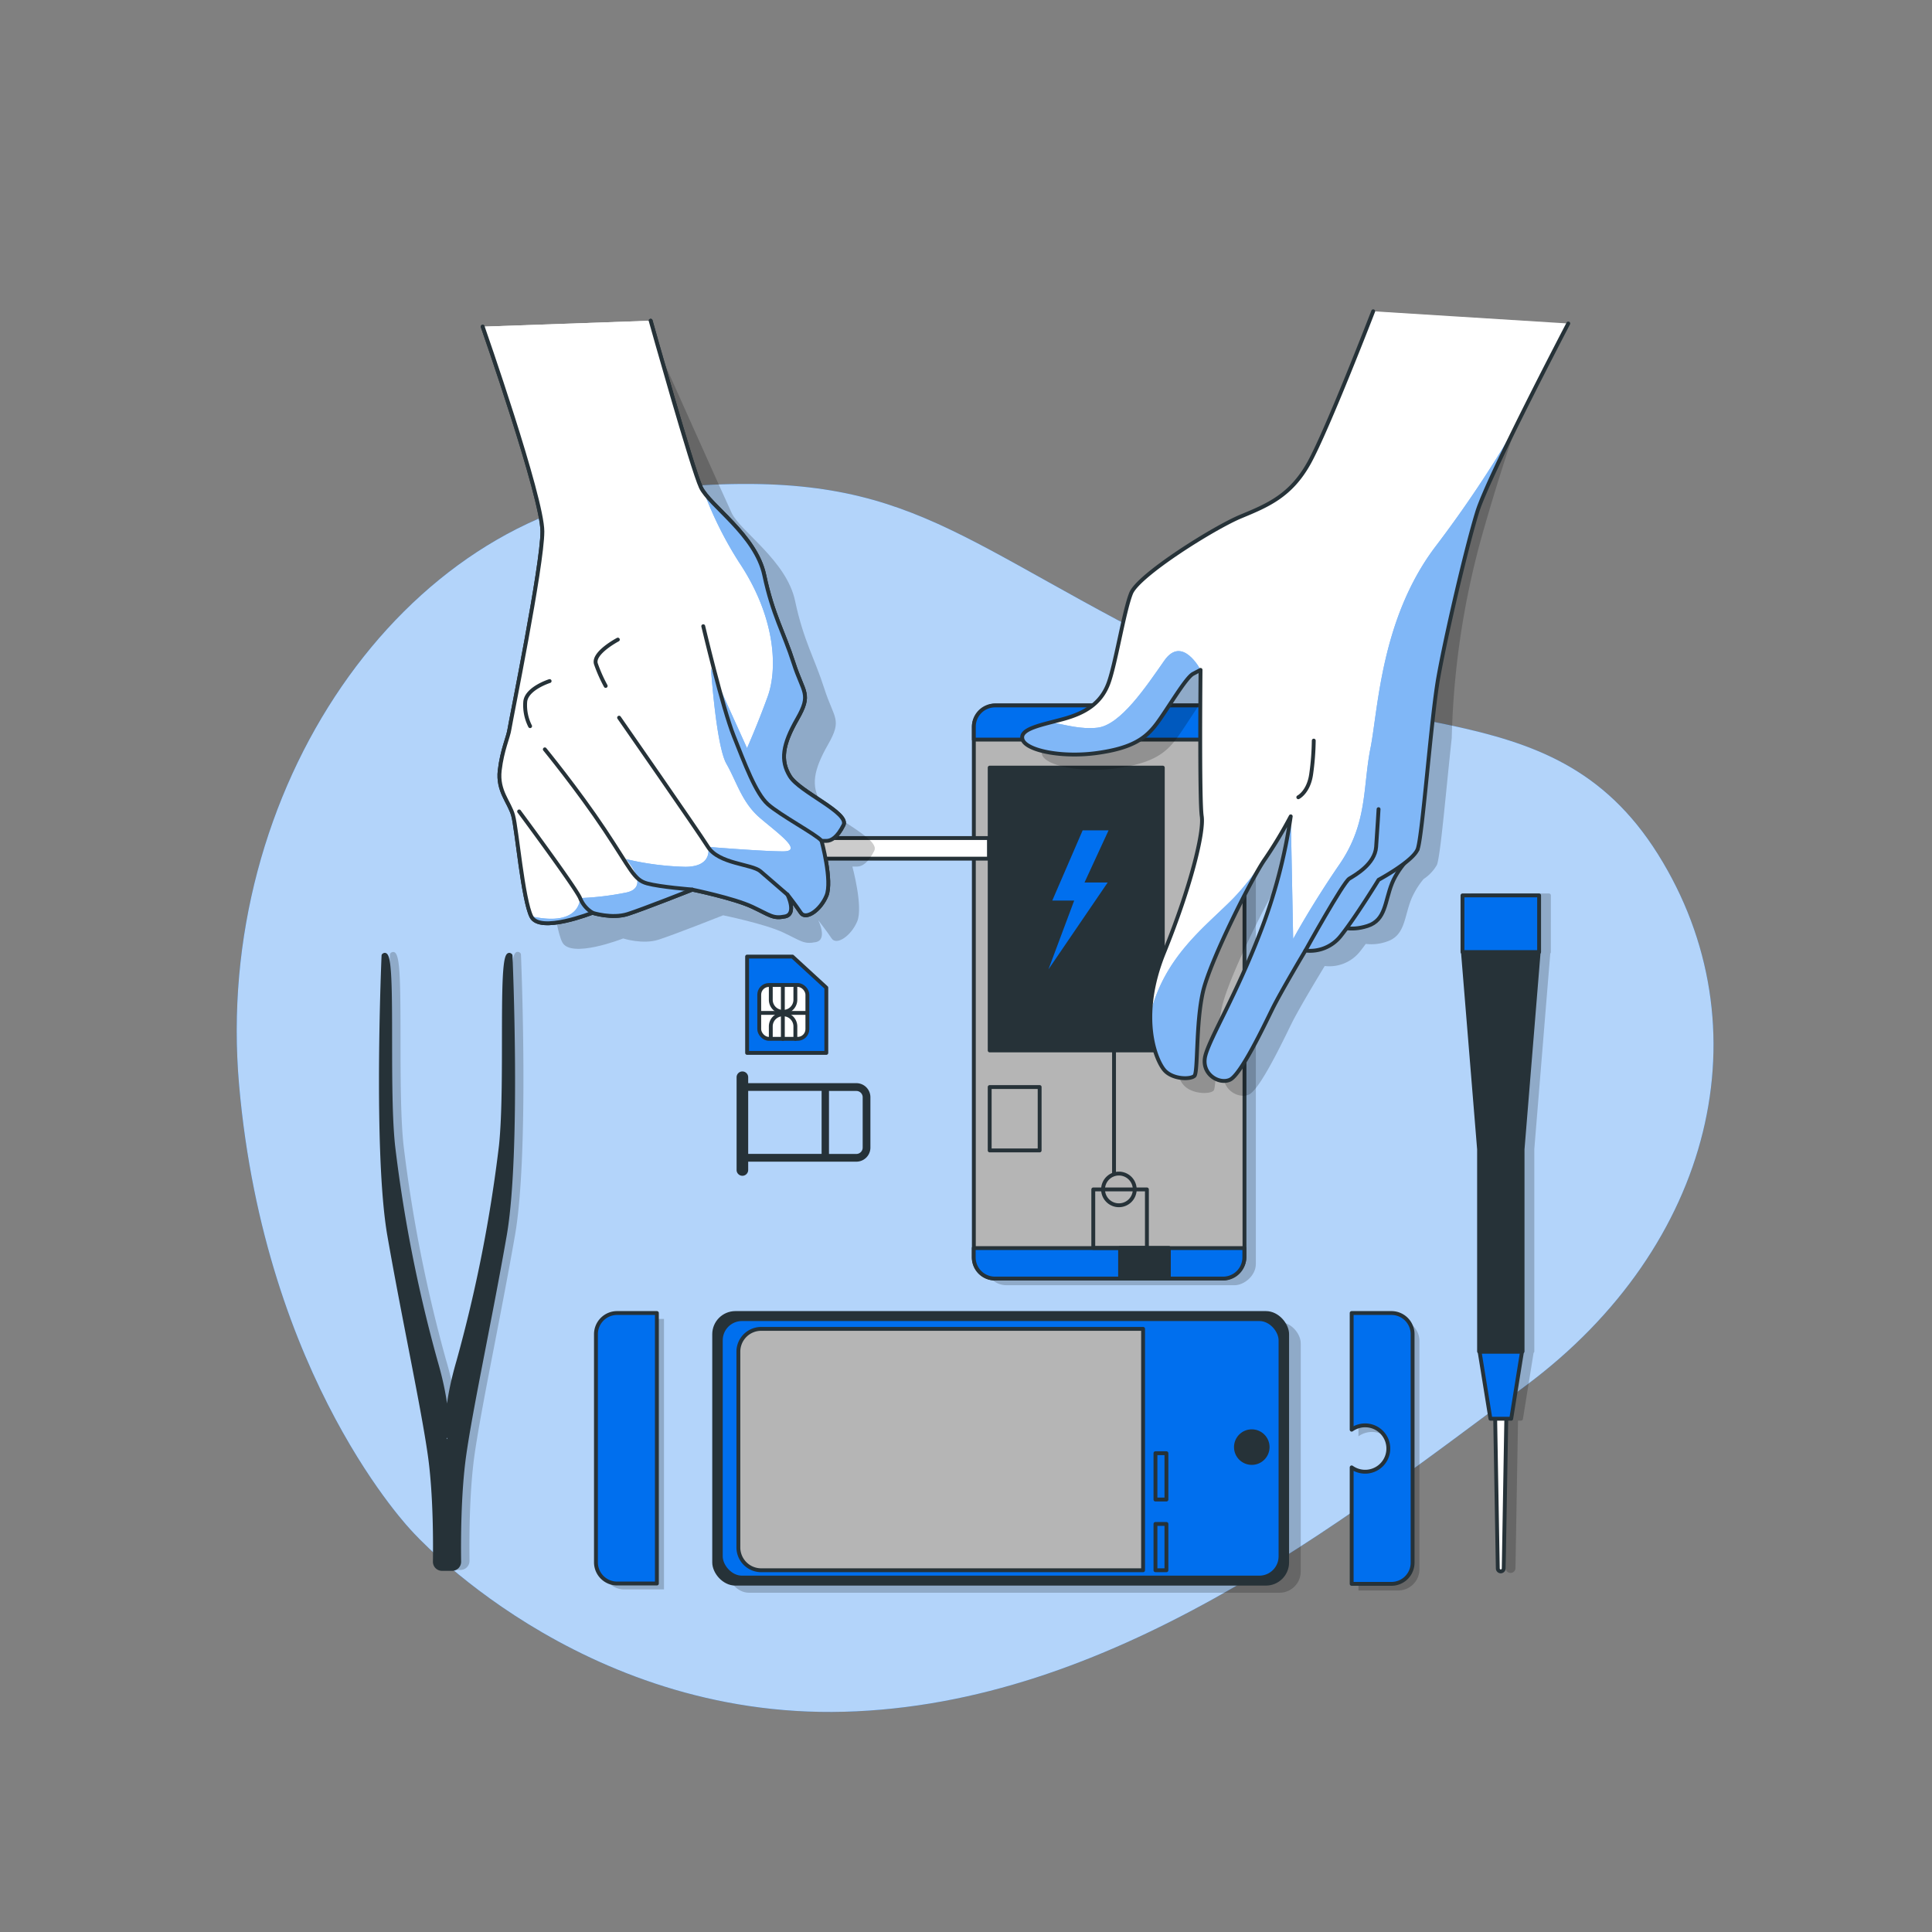 <svg xmlns="http://www.w3.org/2000/svg" xmlns:xlink="http://www.w3.org/1999/xlink" viewBox="0 0 500 500"><rect x="0" y="0" width="500" height="500" fill="#808080" stroke="none"/><defs><clipPath id="freepik--clip-path--inject-2"><path d="M366.86,219.8s-4.73,4.1-6.62,8.83-1.58,9.47-6.31,11-7.57,0-7.57,0,3.78-9.46,6-12.62S366.86,219.8,366.86,219.8Z" style="fill:none;stroke:#263238;stroke-linecap:round;stroke-linejoin:round"></path></clipPath><clipPath id="freepik--clip-path-2--inject-2"><path d="M355.38,80.56s-11.86,30.71-16.59,39.23-10.73,11-17.67,13.88-26.5,15.14-28.4,19.88-4.1,18.93-6,23.66-5.68,7.25-11.36,8.83-11.67,2.53-10.72,5.36,10.09,4.74,19.24,3.48,12.62-3.79,15.46-7.58,7.57-12,9.46-12.93l1.9-1s-.32,33.76.31,37.86-2.84,18.3-9.78,35.34-1.89,28.39.32,30.6,6.62,2.21,7.57,1.26.32-13.57,2.21-21.77,12.93-30,16.09-34.39a114.86,114.86,0,0,0,6.62-11,136.58,136.58,0,0,1-7.88,30c-6.31,16.41-12.94,27.13-14.2,31.87s3.47,7.57,6.31,6.31,8.83-13.89,11-18.3S337.84,246,337.84,246A10.11,10.11,0,0,0,347,242.2c3.78-4.73,9.78-14.51,9.78-14.51s8.83-4.74,10.09-7.89,3.47-33.76,5.37-44.49,7.25-33.75,10.09-42.9,23.54-48.69,23.54-48.69" style="fill:#fff;stroke:#263238;stroke-linecap:round;stroke-linejoin:round"></path></clipPath><clipPath id="freepik--clip-path-3--inject-2"><path d="M168.39,83s10.76,38.4,13,43.13,14.19,12.3,16.4,22.71,5.05,14.83,7.57,22.72,4.74,7.89.95,14.51-4.42,10.73-1.89,14.83,15.46,9.46,13.88,12.62-3.16,4.1-4.42,4.1h-1.26s2.84,10.41,1.26,14.2-5.36,6.31-6.62,4.41-3.47-4.73-3.47-4.73,2.52,5.05-.63,5.68-3.79-.31-8.52-2.52-15.46-4.42-15.46-4.42-12.62,5-16.72,6.31-9.15-.32-9.15-.32-13.57,5.37-15.78,1-3.78-22.71-4.73-26.18-4.1-6.31-3.47-11.68,2.21-8.52,2.53-10.72,8.51-42.28,8.51-51.11-15.45-53-15.45-53" style="fill:#fff;stroke:#263238;stroke-linecap:round;stroke-linejoin:round"></path></clipPath></defs><g id="freepik--background-simple--inject-2"><path d="M106.65,396.3S149.73,444.85,218.47,443s127.66-48.15,176.38-84.39,62.14-93,34.23-137.53-72.89-26.18-129.84-55.38-67.69-45.61-131.39-39S55.17,204.48,61.88,280.8,106.65,396.3,106.65,396.3Z" style="fill:#006FEE"></path><path d="M106.65,396.3S149.73,444.85,218.47,443s127.66-48.15,176.38-84.39,62.14-93,34.23-137.53-72.89-26.18-129.84-55.38-67.69-45.61-131.39-39S55.17,204.48,61.88,280.8,106.65,396.3,106.65,396.3Z" style="fill:#fff;opacity:0.7"></path></g><g id="freepik--Device--inject-2"><rect x="215.84" y="223.45" width="148.28" height="70.04" rx="5.49" transform="translate(548.46 -31.51) rotate(90)" style="opacity:0.2"></rect><rect x="212.91" y="221.69" width="148.28" height="70.04" rx="5.49" transform="translate(543.76 -30.33) rotate(90)" style="fill:#b5b5b5;stroke:#263238;stroke-linecap:round;stroke-linejoin:round"></rect><path d="M316.58,182.57H257.51a5.48,5.48,0,0,0-5.48,5.49v3.34h70v-3.34A5.48,5.48,0,0,0,316.58,182.57Z" style="fill:#006FEE;stroke:#263238;stroke-linecap:round;stroke-linejoin:round"></path><rect x="256.13" y="198.66" width="44.8" height="73.19" style="fill:#263238;stroke:#263238;stroke-linecap:round;stroke-linejoin:round"></rect><path d="M252,323v2.4a5.48,5.48,0,0,0,5.48,5.49h59.07a5.48,5.48,0,0,0,5.48-5.49V323Z" style="fill:#006FEE;stroke:#263238;stroke-linecap:round;stroke-linejoin:round"></path><rect x="282.94" y="307.82" width="13.88" height="15.14" style="fill:none;stroke:#263238;stroke-linecap:round;stroke-linejoin:round"></rect><path d="M293.67,307.82a4.1,4.1,0,1,0-4.1,4.1A4.1,4.1,0,0,0,293.67,307.82Z" style="fill:none;stroke:#263238;stroke-linecap:round;stroke-linejoin:round"></path><line x1="288.31" y1="303.72" x2="288.31" y2="271.85" style="fill:#fff;stroke:#263238;stroke-linecap:round;stroke-linejoin:round"></line><rect x="256.13" y="281.32" width="12.93" height="16.41" style="fill:none;stroke:#263238;stroke-linecap:round;stroke-linejoin:round"></rect><rect x="289.88" y="322.96" width="12.62" height="7.89" style="fill:#263238;stroke:#263238;stroke-linecap:round;stroke-linejoin:round"></rect><polygon points="286.9 214.89 280.19 214.89 272.33 233.06 278 233.06 271.33 250.89 286.67 228.39 280.67 228.39 286.9 214.89" style="fill:#006FEE"></polygon><path d="M161.55,341.34h10.29v70H161.55a5.48,5.48,0,0,1-5.48-5.48V346.83A5.48,5.48,0,0,1,161.55,341.34Z" style="opacity:0.2"></path><path d="M159.71,339.81H170v70H159.71a5.48,5.48,0,0,1-5.48-5.49V345.29A5.48,5.48,0,0,1,159.71,339.81Z" style="fill:#006FEE;stroke:#263238;stroke-linecap:round;stroke-linejoin:round"></path><path d="M361.86,341.57H351.57v30.14a6,6,0,1,1,0,9.76v30.14h10.29a5.49,5.49,0,0,0,5.49-5.49V347.06A5.49,5.49,0,0,0,361.86,341.57Z" style="opacity:0.2"></path><path d="M360.1,339.81H349.81V370a6,6,0,1,1,0,9.76v30.14H360.1a5.48,5.48,0,0,0,5.48-5.49V345.29A5.48,5.48,0,0,0,360.1,339.81Z" style="fill:#006FEE;stroke:#263238;stroke-linecap:round;stroke-linejoin:round"></path><rect x="188.35" y="342.16" width="148.28" height="70.04" rx="5.49" style="opacity:0.2"></rect><rect x="184.83" y="339.81" width="148.28" height="70.04" rx="5.49" style="fill:#263238;stroke:#263238;stroke-linecap:round;stroke-linejoin:round"></rect><rect x="186.54" y="341.38" width="144.86" height="66.9" rx="5.49" style="fill:#006FEE;stroke:#263238;stroke-linecap:round;stroke-linejoin:round"></rect><path d="M197,343.91h98.83a0,0,0,0,1,0,0v62.47a0,0,0,0,1,0,0H197a5.91,5.91,0,0,1-5.91-5.91V349.82A5.91,5.91,0,0,1,197,343.91Z" style="fill:#b5b5b5;stroke:#263238;stroke-linecap:round;stroke-linejoin:round"></path><circle cx="323.96" cy="374.51" r="4.1" style="fill:#263238;stroke:#263238;stroke-linecap:round;stroke-linejoin:round"></circle><rect x="299.03" y="394.39" width="2.84" height="11.99" style="fill:none;stroke:#263238;stroke-linecap:round;stroke-linejoin:round"></rect><rect x="299.03" y="376.09" width="2.84" height="11.99" style="fill:none;stroke:#263238;stroke-linecap:round;stroke-linejoin:round"></rect><path d="M221.63,280.32h-28v-1.53a1.5,1.5,0,0,0-3,0v24a1.5,1.5,0,0,0,3,0v-2.15h28a3.64,3.64,0,0,0,3.63-3.64V284A3.64,3.64,0,0,0,221.63,280.32Zm-28,2h19v16.3h-19ZM223.26,297a1.64,1.64,0,0,1-1.63,1.64h-7.09v-16.3h7.09a1.63,1.63,0,0,1,1.63,1.63Z" style="fill:#263238"></path><polygon points="205.08 247.56 193.35 247.56 193.35 272.49 213.85 272.49 213.85 255.61 205.08 247.56" style="fill:#006FEE;stroke:#263238;stroke-linecap:round;stroke-linejoin:round"></polygon><rect x="196.49" y="254.91" width="12.46" height="13.94" rx="2.51" style="fill:#fff;stroke:#263238;stroke-linecap:round;stroke-linejoin:round"></rect><line x1="202.6" y1="255.16" x2="202.6" y2="268.86" style="fill:none;stroke:#263238;stroke-linecap:round;stroke-linejoin:round"></line><line x1="196.49" y1="262.14" x2="208.82" y2="262.14" style="fill:none;stroke:#263238;stroke-linecap:round;stroke-linejoin:round"></line><path d="M199.48,268.74v-3.11a3.12,3.12,0,0,1,3.12-3.12h.11a3.13,3.13,0,0,1,3.13,3.12v3.22" style="fill:none;stroke:#263238;stroke-linecap:round;stroke-linejoin:round"></path><path d="M205.84,255.63v3.11a3.13,3.13,0,0,1-3.13,3.12h-.11a3.12,3.12,0,0,1-3.12-3.12v-3.22" style="fill:none;stroke:#263238;stroke-linecap:round;stroke-linejoin:round"></path></g><g id="freepik--tool-2--inject-2"><path d="M401.36,231.73a.5.5,0,0,0-.5-.5H381a.51.51,0,0,0-.5.5V246.4a.51.51,0,0,0,.15.35l4.13,50.61a.17.17,0,0,0,0,.07v52.32a.48.48,0,0,0,.18.38l2.77,17.12a.5.5,0,0,0,.49.42H389l.67,38.25a1.27,1.27,0,0,0,2.53,0l.66-38.26h.77a.51.51,0,0,0,.5-.42l2.76-17.12a.49.49,0,0,0,.19-.38V297.43a.17.17,0,0,1,0-.07l4.13-50.61a.5.5,0,0,0,.14-.35Z" style="opacity:0.2"></path><path d="M388.39,406.67h0a.77.77,0,0,1-.76-.75l-.74-42.25h3l-.73,42.25A.77.77,0,0,1,388.39,406.67Z" style="fill:#fff;stroke:#263238;stroke-miterlimit:10"></path><polygon points="398.2 246.44 378.61 246.44 382.77 297.32 382.78 297.32 382.78 349.75 394.04 349.75 394.04 297.32 394.05 297.32 398.2 246.44" style="fill:#263238;stroke:#263238;stroke-linecap:round;stroke-linejoin:round"></polygon><rect x="378.49" y="231.73" width="19.83" height="14.66" style="fill:#006FEE;stroke:#263238;stroke-linecap:round;stroke-linejoin:round"></rect><polygon points="391.1 367.17 385.72 367.17 382.92 349.83 393.89 349.83 391.1 367.17" style="fill:#006FEE;stroke:#263238;stroke-linecap:round;stroke-linejoin:round"></polygon></g><g id="freepik--tool-1--inject-2"><path d="M134.82,247a.53.53,0,0,0-.15-.33.88.88,0,0,0-1-.27c-1.44.6-1.58,6.62-1.6,22.4,0,9.52,0,20.32-.77,27.42a374.89,374.89,0,0,1-11,55.66A76.9,76.9,0,0,0,117.88,363a78.29,78.29,0,0,0-2.46-11.09,373.64,373.64,0,0,1-11-55.66c-.75-7.1-.76-17.9-.77-27.42,0-15.78-.15-21.8-1.59-22.4a.9.9,0,0,0-1,.27.47.47,0,0,0-.14.33c0,.51-2.21,51.3,1.5,72.61,1.66,9.5,3.52,19.08,5.32,28.34,2.26,11.63,4.21,21.68,5.18,28.64,1.38,9.88,1.36,22.39,1.28,27.31a2.36,2.36,0,0,0,2.35,2.37h2.62a2.34,2.34,0,0,0,2.34-2.37c-.07-4.92-.1-17.42,1.28-27.31,1-7,2.93-17,5.19-28.64,1.79-9.26,3.65-18.84,5.31-28.34C137,298.3,134.84,247.51,134.82,247ZM117.88,371.75a3.19,3.19,0,0,0,.1.35l-.1.09-.1-.09C117.81,372,117.84,371.89,117.88,371.75Z" style="opacity:0.2"></path><path d="M132.13,247.28c-3-3-.75,32.75-2.5,49.25a372.77,372.77,0,0,1-11,55.75c-4.5,15.5-2.25,20.25-2.25,20.25l-.69.56c-.39-.33-.69-.56-.69-.56s2.25-4.75-2.25-20.25a372.77,372.77,0,0,1-11-55.75c-1.75-16.5.5-52.25-2.5-49.25,0,0-2.25,51,1.5,72.5s8.75,44.5,10.5,57c1.4,10,1.36,22.68,1.29,27.38a1.84,1.84,0,0,0,1.84,1.87H117a1.84,1.84,0,0,0,1.84-1.87c-.07-4.7-.1-17.4,1.29-27.38,1.75-12.5,6.75-35.5,10.5-57S132.13,247.28,132.13,247.28Z" style="fill:#263238;stroke:#263238;stroke-linecap:round;stroke-linejoin:round"></path></g><g id="freepik--hand-2--inject-2"><path d="M383.34,139.32a555.79,555.79,0,0,1,17.89-53.17l-40.85-1.59s-11.86,30.71-16.59,39.23-10.73,11-17.67,13.88-26.5,15.14-28.4,19.88-4.1,18.93-6,23.66-5.68,7.25-11.36,8.83c-1.11.31-2.24.6-3.32.88l-.08,0-1.07.28-.57.15-.37.1-.51.15-.36.11-.51.16-.3.09-.73.26-.14.06c-.19.07-.37.14-.54.22l-.23.1-.39.2-.21.11-.35.21-.15.11a3.53,3.53,0,0,0-.41.34l0,0a2.61,2.61,0,0,0-.27.33.83.83,0,0,0-.07.13,1.59,1.59,0,0,0-.12.27.88.88,0,0,0-.05.15,1.39,1.39,0,0,0,0,.3.65.65,0,0,0,0,.14,1.56,1.56,0,0,0,.09.46c.94,2.84,10.09,4.74,19.24,3.48s12.62-3.79,15.46-7.58,7.57-12,9.46-12.93l1.9-1s-.32,33.76.31,37.86-2.84,18.3-9.78,35.34a43.83,43.83,0,0,0-3.52,17.16v.08a31,31,0,0,0,.31,4v0a28,28,0,0,0,.7,3.39v0c.09.32.19.64.28.94l0,.05c.2.62.41,1.19.62,1.7l0,0c.1.23.19.45.29.65l.06.13q.14.29.27.54a.56.56,0,0,1,0,.08c.1.19.2.37.31.54l0,.05c.09.14.17.28.26.4l.08.12.2.27.08.09.26.29c2.21,2.21,6.62,2.21,7.57,1.26s.32-13.57,2.21-21.77,12.93-30,16.09-34.39a114.86,114.86,0,0,0,6.62-11,136.58,136.58,0,0,1-7.88,30c-6.31,16.41-12.94,27.13-14.2,31.87s3.47,7.57,6.31,6.31,8.83-13.89,11-18.3S342.84,250,342.84,250A10.11,10.11,0,0,0,352,246.2c.46-.58.95-1.23,1.46-1.92a11.93,11.93,0,0,0,5.48-.61c4.73-1.57,4.42-6.31,6.31-11a20.74,20.74,0,0,1,3.18-5.18,10.86,10.86,0,0,0,3.44-3.65c.94-2.33,2.39-19.65,3.84-32.86A213.28,213.28,0,0,1,383.34,139.32Z" style="opacity:0.2"></path><g style="clip-path:url(#freepik--clip-path--inject-2)"><path d="M366.86,219.8s-4.73,4.1-6.62,8.83-1.58,9.47-6.31,11-7.57,0-7.57,0,3.78-9.46,6-12.62S366.86,219.8,366.86,219.8Z" style="fill:#006FEE"></path><path d="M366.86,219.8s-4.73,4.1-6.62,8.83-1.58,9.47-6.31,11-7.57,0-7.57,0,3.78-9.46,6-12.62S366.86,219.8,366.86,219.8Z" style="fill:#fff;opacity:0.5"></path></g><path d="M366.86,219.8s-4.73,4.1-6.62,8.83-1.58,9.47-6.31,11-7.57,0-7.57,0,3.78-9.46,6-12.62S366.86,219.8,366.86,219.8Z" style="fill:none;stroke:#263238;stroke-linecap:round;stroke-linejoin:round"></path><path d="M355.38,80.56s-11.86,30.71-16.59,39.23-10.73,11-17.67,13.88-26.5,15.14-28.4,19.88-4.1,18.93-6,23.66-5.68,7.25-11.36,8.83-11.67,2.53-10.72,5.36,10.09,4.74,19.24,3.48,12.62-3.79,15.46-7.58,7.57-12,9.46-12.93l1.9-1s-.32,33.76.31,37.86-2.84,18.3-9.78,35.34-1.89,28.39.32,30.6,6.62,2.21,7.57,1.26.32-13.57,2.21-21.77,12.93-30,16.09-34.39a114.86,114.86,0,0,0,6.62-11,136.58,136.58,0,0,1-7.88,30c-6.31,16.41-12.94,27.13-14.2,31.87s3.47,7.57,6.31,6.31,8.83-13.89,11-18.3S337.84,246,337.84,246A10.11,10.11,0,0,0,347,242.2c3.78-4.73,9.78-14.51,9.78-14.51s8.83-4.74,10.09-7.89,3.47-33.76,5.37-44.49,7.25-33.75,10.09-42.9,23.54-48.69,23.54-48.69" style="fill:#fff"></path><g style="clip-path:url(#freepik--clip-path-2--inject-2)"><path d="M299.35,187.3c2.84-3.78,7.57-12,9.46-12.93l1.9-1s-4.71-9.09-9.38-2.42S290,187.67,284,188.33c-4.16.47-8-.67-11.95-1.41-4.44,1.14-8.16,2.2-7.4,4.48.94,2.84,10.09,4.74,19.24,3.48S296.51,191.09,299.35,187.3Z" style="fill:#006FEE"></path><path d="M297.73,262.33c-.23,8.17,2.4,13.46,3.83,14.89,2.21,2.21,6.62,2.21,7.57,1.26s.32-13.57,2.21-21.77,12.93-30,16.09-34.39a114.86,114.86,0,0,0,6.62-11S326.67,225,318.67,233C311.58,240.09,301.36,247.7,297.73,262.33Z" style="fill:#006FEE"></path><path d="M392.67,109.67a303.94,303.94,0,0,1-21.34,32c-14,18.66-14.66,42-16.66,52s-.67,19.33-8,30-12,19.33-12,19.33l-.62-31.72a136.58,136.58,0,0,1-7.88,30c-6.31,16.41-12.94,27.13-14.2,31.87s3.47,7.57,6.31,6.31,8.83-13.89,11-18.3S337.84,246,337.84,246A10.11,10.11,0,0,0,347,242.2c3.78-4.73,9.78-14.51,9.78-14.51s8.83-4.74,10.09-7.89,3.47-33.76,5.37-44.49,7.25-33.75,10.09-42.9c1.32-4.23,5.87-13.66,10.39-22.58Z" style="fill:#006FEE"></path><g style="opacity:0.5"><path d="M299.35,187.3c2.84-3.78,7.57-12,9.46-12.93l1.9-1s-4.71-9.09-9.38-2.42S290,187.67,284,188.33c-4.16.47-8-.67-11.95-1.41-4.44,1.14-8.16,2.2-7.4,4.48.94,2.84,10.09,4.74,19.24,3.48S296.51,191.09,299.35,187.3Z" style="fill:#fff"></path><path d="M297.73,262.33c-.23,8.17,2.4,13.46,3.83,14.89,2.21,2.21,6.62,2.21,7.57,1.26s.32-13.57,2.21-21.77,12.93-30,16.09-34.39a114.86,114.86,0,0,0,6.62-11S326.67,225,318.67,233C311.58,240.09,301.36,247.7,297.73,262.33Z" style="fill:#fff"></path><path d="M392.67,109.67a303.94,303.94,0,0,1-21.34,32c-14,18.66-14.66,42-16.66,52s-.67,19.33-8,30-12,19.33-12,19.33l-.62-31.72a136.58,136.58,0,0,1-7.88,30c-6.31,16.41-12.94,27.13-14.2,31.87s3.47,7.57,6.31,6.31,8.83-13.89,11-18.3S337.84,246,337.84,246A10.11,10.11,0,0,0,347,242.2c3.78-4.73,9.78-14.51,9.78-14.51s8.83-4.74,10.09-7.89,3.47-33.76,5.37-44.49,7.25-33.75,10.09-42.9c1.32-4.23,5.87-13.66,10.39-22.58Z" style="fill:#fff"></path></g></g><path d="M355.38,80.56s-11.86,30.71-16.59,39.23-10.73,11-17.67,13.88-26.5,15.14-28.4,19.88-4.1,18.93-6,23.66-5.68,7.25-11.36,8.83-11.67,2.53-10.72,5.36,10.09,4.74,19.24,3.48,12.62-3.79,15.46-7.58,7.57-12,9.46-12.93l1.9-1s-.32,33.76.31,37.86-2.84,18.3-9.78,35.34-1.89,28.39.32,30.6,6.62,2.21,7.57,1.26.32-13.57,2.21-21.77,12.93-30,16.09-34.39a114.86,114.86,0,0,0,6.62-11,136.58,136.58,0,0,1-7.88,30c-6.31,16.41-12.94,27.13-14.2,31.87s3.47,7.57,6.31,6.31,8.83-13.89,11-18.3S337.84,246,337.84,246A10.11,10.11,0,0,0,347,242.2c3.78-4.73,9.78-14.51,9.78-14.51s8.83-4.74,10.09-7.89,3.47-33.76,5.37-44.49,7.25-33.75,10.09-42.9,23.54-48.69,23.54-48.69" style="fill:none;stroke:#263238;stroke-linecap:round;stroke-linejoin:round"></path><path d="M336,206.33s2.67-1.33,3.33-6a68.17,68.17,0,0,0,.67-8.66" style="fill:none;stroke:#263238;stroke-linecap:round;stroke-linejoin:round"></path><path d="M337.84,246s9.78-17.66,11.36-18.61,6.62-3.79,6.94-8.2.63-9.78.63-9.78" style="fill:none;stroke:#263238;stroke-linecap:round;stroke-linejoin:round"></path></g><g id="freepik--hand-1--inject-2"><path d="M168.39,83s10.76,38.4,13,43.13,14.19,12.3,16.4,22.71,5.05,14.83,7.57,22.72,4.74,7.89.95,14.51-4.42,10.73-1.89,14.83,15.46,9.46,13.88,12.62-3.16,4.1-4.42,4.1h-1.26s2.84,10.41,1.26,14.2-5.36,6.31-6.62,4.41-3.47-4.73-3.47-4.73,2.52,5.05-.63,5.68-3.79-.31-8.52-2.52-15.46-4.42-15.46-4.42-12.62,5-16.72,6.31-9.15-.32-9.15-.32-13.57,5.37-15.78,1-3.78-22.71-4.73-26.18-4.1-6.31-3.47-11.68,2.21-8.52,2.53-10.72,8.51-42.28,8.51-51.11-15.45-53-15.45-53" style="fill:#fff;stroke:#263238;stroke-linecap:round;stroke-linejoin:round"></path><path d="M182,162.06s5,21.14,7.89,28.4,5.67,14.83,8.83,17.67,12.62,7.88,13.88,9.46" style="fill:none;stroke:#263238;stroke-linecap:round;stroke-linejoin:round"></path><path d="M160.22,185.73s20.19,29,23,33.44,11.36,4.41,13.57,6.31l6.94,6" style="fill:none;stroke:#263238;stroke-linecap:round;stroke-linejoin:round"></path><path d="M141,193.93s8.52,10.41,15.46,20.82,7.58,12.94,11,13.88,11.67,1.58,11.67,1.58" style="fill:none;stroke:#263238;stroke-linecap:round;stroke-linejoin:round"></path><path d="M134.35,210s14.51,19.56,15.77,22.4a7.81,7.81,0,0,0,3.16,3.78" style="fill:none;stroke:#263238;stroke-linecap:round;stroke-linejoin:round"></path><path d="M159.9,165.53s-6.62,3.48-5.67,6.31a38.39,38.39,0,0,0,2.52,5.68" style="fill:none;stroke:#263238;stroke-linecap:round;stroke-linejoin:round"></path><path d="M142.24,176.26s-6,1.89-6.31,5.36a12,12,0,0,0,1.26,6.31" style="fill:none;stroke:#263238;stroke-linecap:round;stroke-linejoin:round"></path><rect x="209.33" y="216.89" width="46.61" height="5.33" style="fill:#fff;stroke:#263238;stroke-linecap:round;stroke-linejoin:round"></rect><path d="M171.44,92.89s15.71,35.14,17.92,39.88,14.19,12.3,16.4,22.71,5.05,14.83,7.57,22.72,4.74,7.88.95,14.51-4.42,10.72-1.89,14.83,15.46,9.46,13.88,12.62-3.16,4.1-4.42,4.1h-1.26s2.84,10.41,1.26,14.19-5.36,6.31-6.62,4.42-3.47-4.73-3.47-4.73,2.52,5.05-.63,5.68-3.79-.32-8.52-2.53-15.46-4.41-15.46-4.41-12.62,5-16.72,6.31-9.15-.32-9.15-.32-13.57,5.36-15.78.95-3.78-22.72-4.73-26.19-4.1-6.31-3.47-11.67,2.21-8.52,2.53-10.73,8.51-42.27,8.51-51.11-15.45-53-15.45-53" style="opacity:0.2"></path><path d="M168.39,83s10.76,38.4,13,43.13,14.19,12.3,16.4,22.71,5.05,14.83,7.57,22.72,4.74,7.89.95,14.51-4.42,10.73-1.89,14.83,15.46,9.46,13.88,12.62-3.16,4.1-4.42,4.1h-1.26s2.84,10.41,1.26,14.2-5.36,6.31-6.62,4.41-3.47-4.73-3.47-4.73,2.52,5.05-.63,5.68-3.79-.31-8.52-2.52-15.46-4.42-15.46-4.42-12.62,5-16.72,6.31-9.15-.32-9.15-.32-13.57,5.37-15.78,1-3.78-22.71-4.73-26.18-4.1-6.31-3.47-11.68,2.21-8.52,2.53-10.72,8.51-42.28,8.51-51.11-15.45-53-15.45-53" style="fill:#fff"></path><g style="clip-path:url(#freepik--clip-path-3--inject-2)"><path d="M162,231a74.05,74.05,0,0,1-11.88,1.42s.22,7.55-12.62,4.73c2.21,4.42,15.78-1,15.78-1s5.05,1.58,9.15.32,16.72-6.31,16.72-6.31,10.73,2.21,15.46,4.42,5.36,3.15,8.52,2.52.63-5.68.63-5.68,2.21,2.84,3.47,4.73,5-.63,6.62-4.41-1.26-14.2-1.26-14.2h1.26c1.26,0,2.84-1,4.42-4.1s-11.36-8.52-13.88-12.62-1.9-8.2,1.89-14.83,1.58-6.62-.95-14.51-5.36-12.3-7.57-22.72c-2-9.42-12-16.52-15.53-21.29a96.28,96.28,0,0,0,9.1,18.15c9.34,14,10,27.33,7.34,34.66s-5.34,13.34-5.34,13.34L184,173s1.33,20,4,24.67,4,10,8.67,14,11.33,8.66,6,8.66-19.42-1.16-19.42-1.16,1.42,5.16-5.92,5.16a73.8,73.8,0,0,1-15.33-2S168.67,229.67,162,231Z" style="fill:#006FEE"></path><path d="M162,231a74.05,74.05,0,0,1-11.88,1.42s.22,7.55-12.62,4.73c2.21,4.42,15.78-1,15.78-1s5.05,1.58,9.15.32,16.72-6.31,16.72-6.31,10.73,2.21,15.46,4.42,5.36,3.15,8.52,2.52.63-5.68.63-5.68,2.21,2.84,3.47,4.73,5-.63,6.62-4.41-1.26-14.2-1.26-14.2h1.26c1.26,0,2.84-1,4.42-4.1s-11.36-8.52-13.88-12.62-1.9-8.2,1.89-14.83,1.58-6.62-.95-14.51-5.36-12.3-7.57-22.72c-2-9.42-12-16.52-15.53-21.29a96.28,96.28,0,0,0,9.1,18.15c9.34,14,10,27.33,7.34,34.66s-5.34,13.34-5.34,13.34L184,173s1.33,20,4,24.67,4,10,8.67,14,11.33,8.66,6,8.66-19.42-1.16-19.42-1.16,1.42,5.16-5.92,5.16a73.8,73.8,0,0,1-15.33-2S168.67,229.67,162,231Z" style="fill:#fff;opacity:0.5"></path></g><path d="M168.39,83s10.76,38.4,13,43.13,14.19,12.3,16.4,22.71,5.05,14.83,7.57,22.72,4.74,7.89.95,14.51-4.42,10.73-1.89,14.83,15.46,9.46,13.88,12.62-3.16,4.1-4.42,4.1h-1.26s2.84,10.41,1.26,14.2-5.36,6.31-6.62,4.41-3.47-4.73-3.47-4.73,2.52,5.05-.63,5.68-3.79-.31-8.52-2.52-15.46-4.42-15.46-4.42-12.62,5-16.72,6.31-9.15-.32-9.15-.32-13.57,5.37-15.78,1-3.78-22.71-4.73-26.18-4.1-6.31-3.47-11.68,2.21-8.52,2.53-10.72,8.51-42.28,8.51-51.11-15.45-53-15.45-53" style="fill:none;stroke:#263238;stroke-linecap:round;stroke-linejoin:round"></path><path d="M182,162.06s5,21.14,7.89,28.4,5.67,14.83,8.83,17.67,12.62,7.88,13.88,9.46" style="fill:none;stroke:#263238;stroke-linecap:round;stroke-linejoin:round"></path><path d="M160.22,185.73s20.19,29,23,33.44,11.36,4.41,13.57,6.31l6.94,6" style="fill:none;stroke:#263238;stroke-linecap:round;stroke-linejoin:round"></path><path d="M141,193.93s8.52,10.41,15.46,20.82,7.58,12.94,11,13.88,11.67,1.58,11.67,1.58" style="fill:none;stroke:#263238;stroke-linecap:round;stroke-linejoin:round"></path><path d="M134.35,210s14.51,19.56,15.77,22.4a7.81,7.81,0,0,0,3.16,3.78" style="fill:none;stroke:#263238;stroke-linecap:round;stroke-linejoin:round"></path><path d="M159.9,165.53s-6.62,3.48-5.67,6.31a38.39,38.39,0,0,0,2.52,5.68" style="fill:none;stroke:#263238;stroke-linecap:round;stroke-linejoin:round"></path><path d="M142.24,176.26s-6,1.89-6.31,5.36a12,12,0,0,0,1.26,6.31" style="fill:none;stroke:#263238;stroke-linecap:round;stroke-linejoin:round"></path></g></svg>